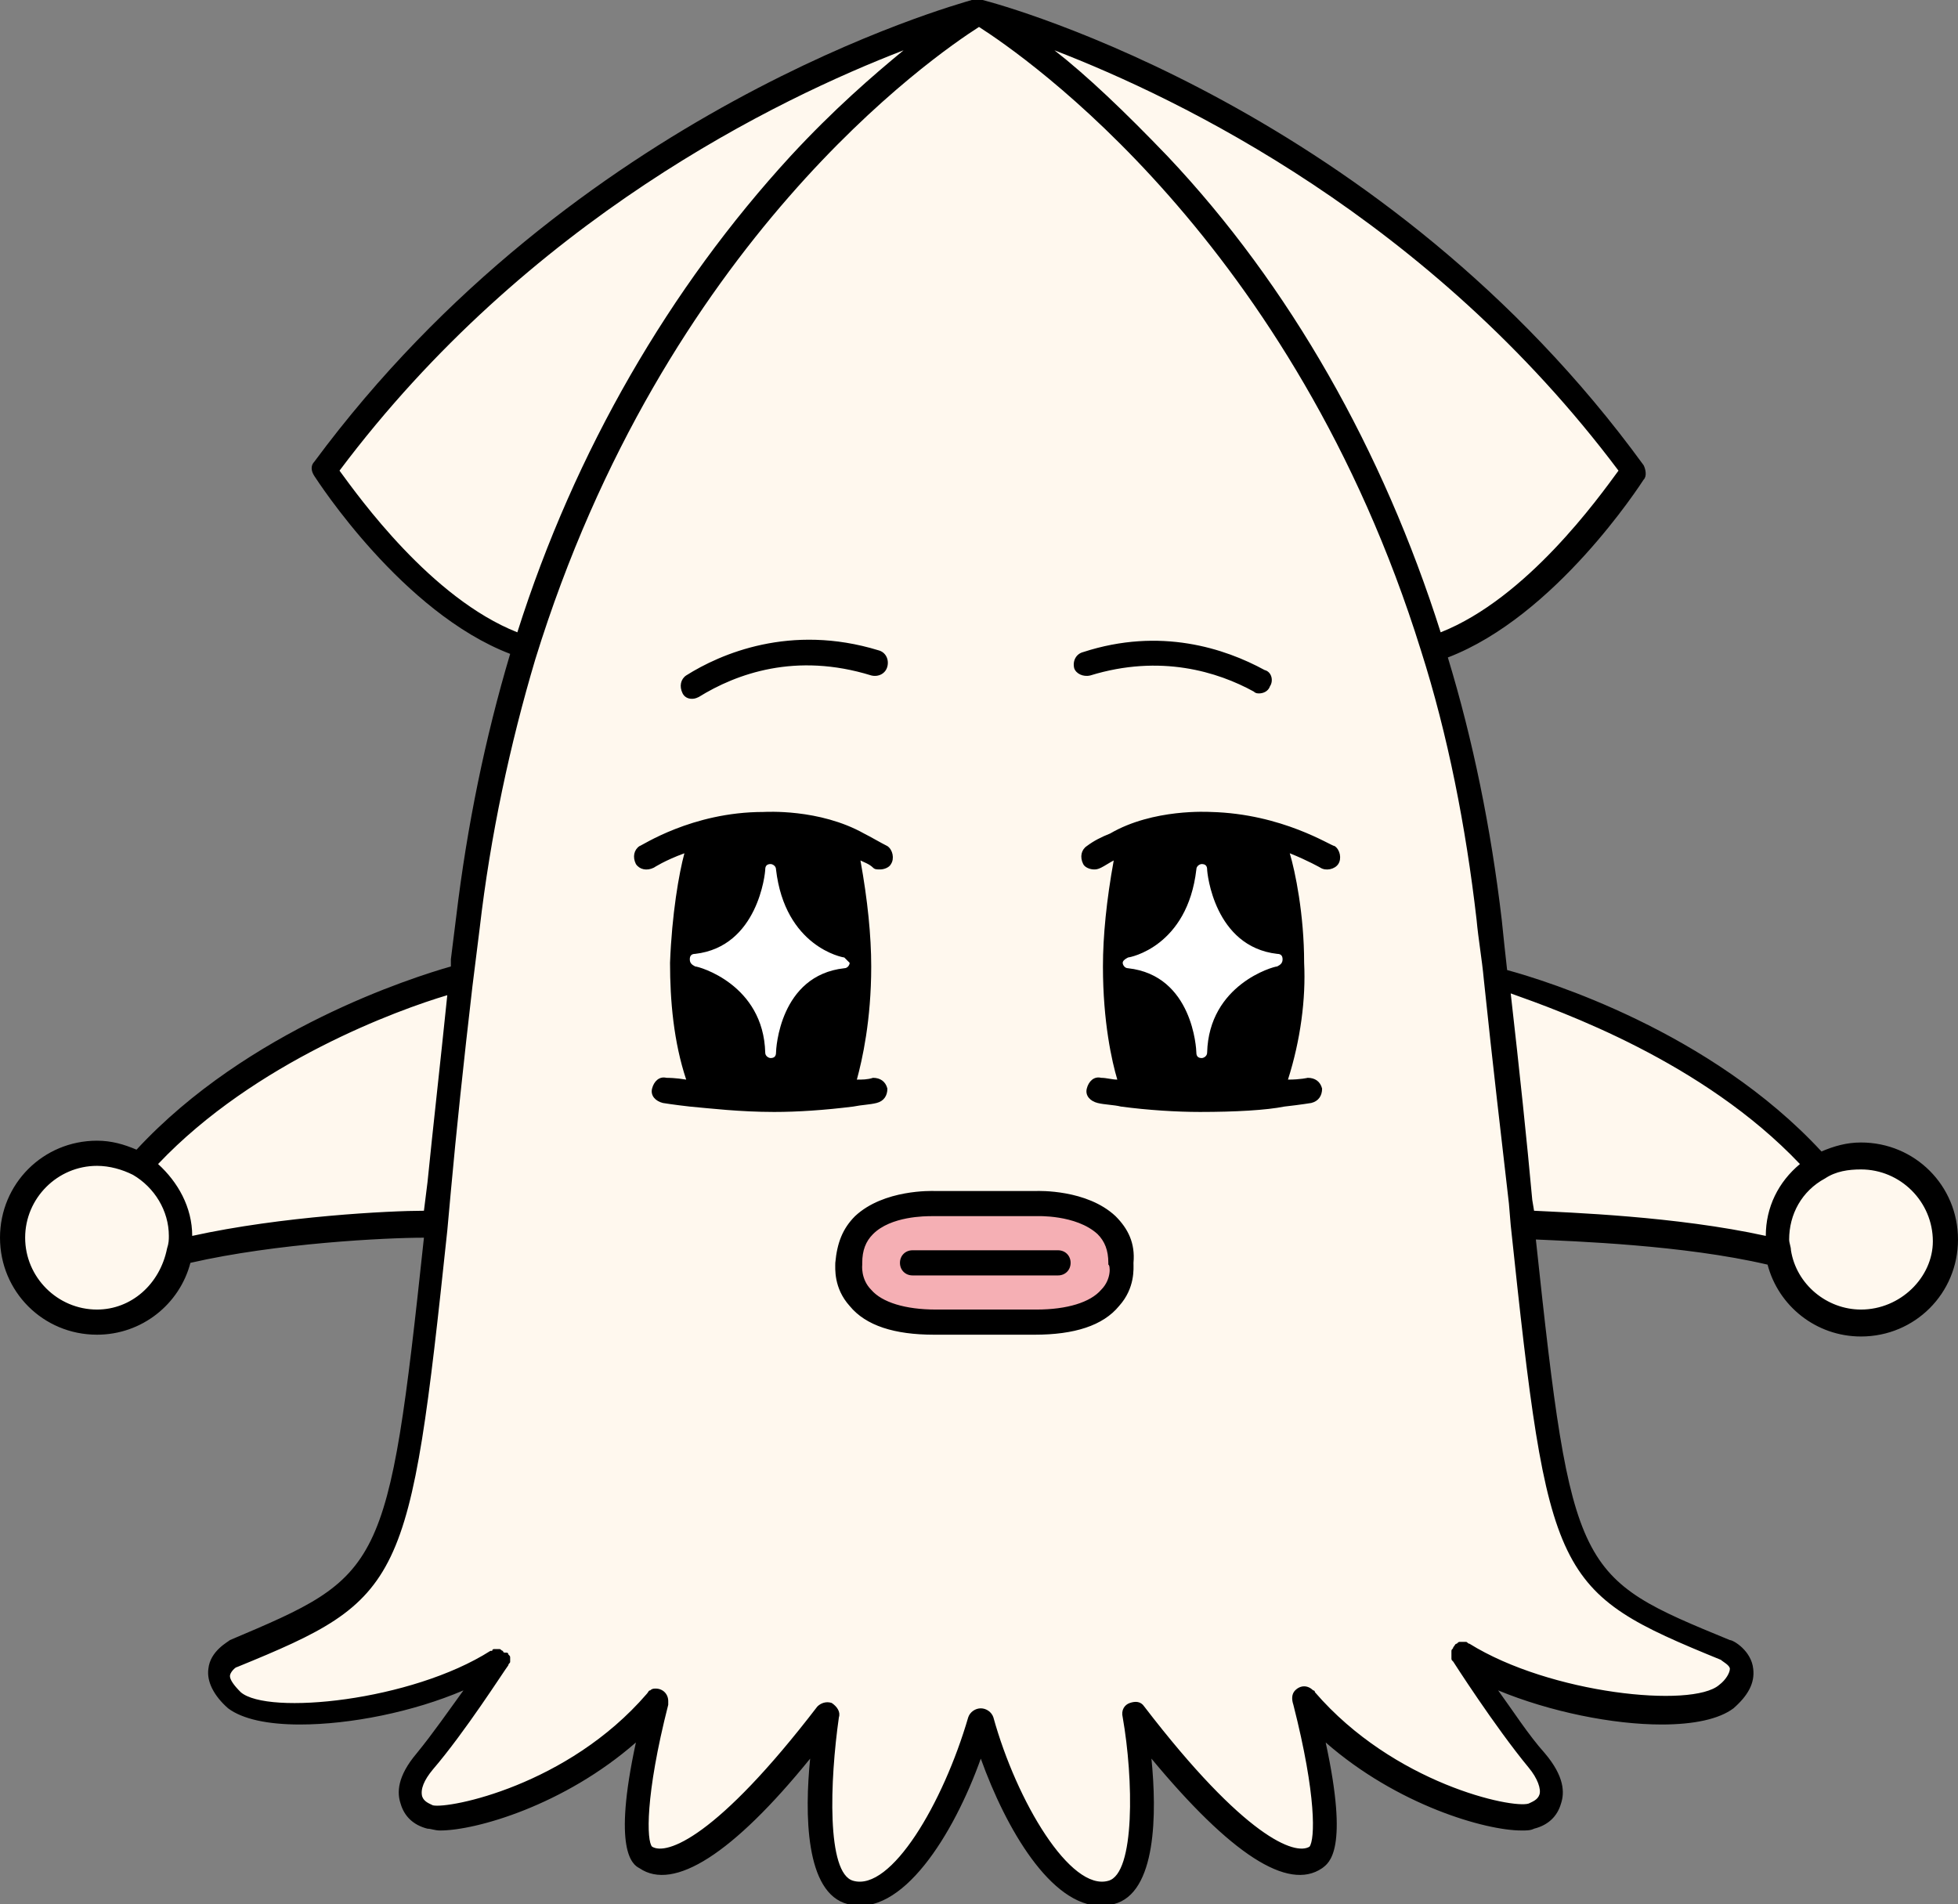 <?xml version="1.0" encoding="utf-8"?>
<svg version="1.1" id="the-element-ika-model" xmlns="http://www.w3.org/2000/svg" xmlns:xlink="http://www.w3.org/1999/xlink" x="0px"
	 y="0px" viewBox="0 0 109 106" style="enable-background:new 0 0 109 106;" xml:space="preserve">
<rect x="0" y="0" width="109" height="106" fill="#808080" stroke="none"/>
<style type="text/css">
	.svg__m__color{fill:#14195A;}
	.svg__pnk__color {fill: #e64673;}
	.svg__ong__color {fill: #f0785f;}
	.svg__grn__color {fill: #96d2cd;}
	.svg__mlgt__color {fill: #fff8ee;}
	.svg__blk__color {fill: #000000;}
	.svg__skin__color{fill:#f5afb4;}
	.svg__w__color{fill:#ffffff;}
</style>
<g>
	<path class="svg__mlgt__color usesvg_ika_model_body_color" d="M103.6,64.3c-0.9,0-1.6,0.2-2.2,0.6l-0.7-0.7c-6.9-7.2-17.4-9.8-17.4-9.8c-0.1-1.1-0.2-2.2-0.4-3.3
		c-0.6-5.6-1.7-10.6-3.2-15.1c6.1-1.9,11.2-9.9,11.2-9.9C76.5,6.5,55.3,0.9,54.5,0.7c-0.8,0.2-22,5.8-36.4,25.5
		c0,0,5.1,7.9,11.2,9.9c-1.4,4.5-2.5,9.6-3.2,15.1c-0.1,1.1-0.3,2.2-0.4,3.3c0,0-11.1,2.8-18,10.5c-0.7-0.4-1.5-0.7-2.4-0.7
		c-2.6,0-4.7,2.1-4.7,4.7s2.1,4.7,4.7,4.7c2.3,0,4.2-1.7,4.6-3.9c6-1.5,14.3-1.6,14.3-1.6c-2.1,19.7-2.4,20-11.3,23.7
		c0,0-1.9,1,0,2.6c1.9,1.7,10.4,0.5,14.7-2.3c-0.1,0.2-2.3,3.6-4.1,5.8c-1.4,1.6-0.9,2.7,0.3,3.1c1.1,0.3,8-1,12.6-6.4
		c-0.1,0.3-2,7.7-0.6,8.7c1.4,1,4.8-0.9,10.2-8c0,0-1.5,9.1,1.3,9.9c2.8,0.7,5.9-4.9,7.3-9.6c1.3,4.7,4.5,10.4,7.3,9.6
		c2.8-0.7,1.3-9.9,1.3-9.9c5.4,7,8.7,8.9,10.1,8c1.4-1-0.5-8.4-0.6-8.7c4.6,5.4,11.5,6.8,12.6,6.4c1.1-0.3,1.6-1.5,0.3-3.1
		c-1.8-2.2-4-5.6-4.1-5.8c4.4,2.8,12.8,3.9,14.7,2.3c1.8-1.7-0.1-2.7-0.1-2.7c-8.9-3.7-9.2-4-11.3-23.7c0,0,8.3,0.1,14.3,1.6
		c0,0,0,0.1,0,0.1c0.4,2.2,2.3,3.9,4.6,3.9c2.6,0,4.7-2.1,4.7-4.7C108.3,66.4,106.2,64.3,103.6,64.3z"/>

	<path class="svg__skin__color usesvg_ika_model_mouse" d="M62.5,70.3c0,0,0.6,3.3-4.8,3.3h-2.8h-2.8c-5.3,0-4.8-3.3-4.8-3.3c0-3.5,4.7-3.3,4.7-3.3h2.8h2.8
		C57.8,67,62.5,66.8,62.5,70.3z"/>
	
	<path class="svg__blk__color usesvg_ika_model_path" d="M103.6,63.6c-0.8,0-1.5,0.2-2.2,0.5c-6.2-6.7-15.3-9.5-17.5-10.1c-0.1-0.9-0.2-1.8-0.3-2.8
			c-0.6-5.1-1.6-10-3-14.6c6-2.3,10.7-9.6,10.9-9.9c0.2-0.2,0.1-0.6,0-0.8C77.1,6.1,55.9,0.3,54.7,0c0,0,0,0-0.1,0l0,0
			c0,0,0,0-0.1,0h-0.1h-0.1c0,0,0,0-0.1,0c0,0,0,0-0.1,0c-1,0.3-22.1,6.1-36.6,25.7c-0.2,0.2-0.2,0.5,0,0.8s4.9,7.6,10.9,9.9
			C27,41.1,26,46,25.4,51c-0.1,0.8-0.2,1.6-0.3,2.4v0.4C23,54.4,13.8,57.3,7.6,64c-0.7-0.3-1.4-0.5-2.2-0.5c-3,0-5.4,2.4-5.4,5.4
			s2.4,5.4,5.4,5.4c2.5,0,4.6-1.7,5.2-4c4.8-1.1,10.9-1.4,13-1.4c-2,18.7-2.3,18.8-10.8,22.4c-0.1,0.1-1.1,0.6-1.2,1.6
			c-0.1,0.7,0.3,1.5,1.1,2.2c0.8,0.6,2.2,0.9,4,0.9c2.8,0,6.3-0.7,9.1-1.9c-0.8,1.1-1.7,2.4-2.6,3.5c-1.1,1.3-1.1,2.2-0.9,2.8
			c0.2,0.7,0.7,1.2,1.5,1.4c0.2,0,0.4,0.1,0.7,0.1c2,0,6.9-1.4,10.9-4.9c-1.3,6-0.2,6.8,0.2,7c1.9,1.3,5.2-0.8,9.5-6.1
			c-0.3,3-0.3,7.5,2.1,8.1c3,0.8,5.9-3.9,7.4-8.1c1.4,3.9,3.9,8.2,6.7,8.2c0.2,0,0.5,0,0.7-0.1c2.4-0.6,2.4-5.1,2.1-8.1
			c4.4,5.3,7.6,7.4,9.5,6.1c0.4-0.3,1.5-1,0.2-7c4,3.5,8.9,4.9,10.9,4.9c0.3,0,0.5,0,0.7-0.1c0.8-0.2,1.3-0.7,1.5-1.4
			c0.2-0.6,0.2-1.5-0.9-2.8c-0.9-1-1.8-2.4-2.6-3.5c2.9,1.2,6.4,1.9,9.1,1.9c1.8,0,3.2-0.3,4-0.9c0.8-0.7,1.2-1.4,1.1-2.2
			c-0.1-1-1.1-1.6-1.3-1.6c-8.5-3.5-8.8-3.6-10.8-22.3c2.1,0.1,8.2,0.3,12.9,1.4c0.6,2.3,2.7,4,5.2,4c3,0,5.4-2.4,5.4-5.4
			C109,66,106.6,63.6,103.6,63.6z M100.2,64.8c-1.2,1-1.9,2.4-1.9,4c-5-1.1-11-1.3-12.9-1.4l-0.1-0.6c-0.3-3.3-0.7-7.1-1.2-11.5
			C86.9,56.3,94.8,59.1,100.2,64.8z M90.1,26.2c-1.1,1.5-5.1,7.1-9.9,9C77,25.1,71.8,15.9,65,8.7c-2.4-2.5-4.5-4.5-6.3-5.9
			C65.7,5.5,79.6,12.2,90.1,26.2z M18.9,26.2c10.5-14,24.4-20.7,31.4-23.4c-1.7,1.4-3.9,3.3-6.3,5.9C37.3,16,32,25.1,28.8,35.2
			C24,33.3,20,27.7,18.9,26.2z M24.9,55.4c-0.4,3.9-0.8,7.4-1.1,10.4l-0.2,1.6c-1.9,0-7.9,0.3-12.9,1.4c0-1.6-0.8-3-1.9-4
			C14.2,59.1,22.2,56.2,24.9,55.4z M5.4,72.9c-2.2,0-4-1.8-4-4s1.8-4,4-4c0.7,0,1.4,0.2,2,0.5l0,0c1.2,0.7,2,2,2,3.4
			c0,0.2,0,0.4-0.1,0.7C8.9,71.5,7.3,72.9,5.4,72.9z M95.8,92.4c0.1,0.1,0.5,0.3,0.5,0.5s-0.2,0.6-0.6,0.9
			c-1.5,1.3-9.4,0.5-13.9-2.3l0,0l0,0c-0.1,0-0.1-0.1-0.2-0.1l0,0h-0.1h-0.1c0,0,0,0-0.1,0s-0.1,0-0.2,0.1l0,0l0,0
			c-0.1,0-0.1,0.1-0.2,0.2l0,0c0,0.1-0.1,0.1-0.1,0.2c0,0,0,0,0,0.1v0.1v0.1v0.1c0,0.1,0,0.1,0.1,0.2l0,0c0,0,2.3,3.6,4.2,5.9
			c0.5,0.6,0.7,1.2,0.6,1.5s-0.4,0.4-0.6,0.5c-0.9,0.3-7.5-1.1-11.9-6.2c0,0,0-0.1-0.1-0.1c-0.3-0.3-0.7-0.3-1,0
			c-0.2,0.2-0.2,0.5-0.1,0.8l0,0c1.3,5.1,1.2,7.5,0.9,7.9c-0.8,0.5-3.6-0.5-9.2-7.8c-0.2-0.3-0.5-0.3-0.8-0.2
			c-0.3,0.1-0.5,0.4-0.4,0.8c0.6,3.4,0.7,8.7-0.8,9.1c-2.1,0.6-5.1-4.4-6.4-9.1c-0.1-0.3-0.4-0.5-0.7-0.5s-0.6,0.2-0.7,0.5
			c-1.4,4.8-4.3,9.7-6.4,9.1c-1.5-0.4-1.3-5.6-0.8-9.1c0.1-0.3-0.1-0.6-0.4-0.8c-0.3-0.1-0.6,0-0.8,0.2c-5.6,7.3-8.4,8.3-9.2,7.8
			c-0.3-0.3-0.4-2.8,0.9-7.9c0-0.1,0-0.2,0-0.2c0-0.4-0.3-0.7-0.7-0.7c-0.1,0-0.2,0-0.3,0.1l0,0c-0.1,0-0.1,0.1-0.2,0.2l0,0
			c-4.4,5.1-11,6.4-11.9,6.2c-0.2-0.1-0.5-0.2-0.6-0.5c-0.1-0.4,0.1-0.9,0.6-1.5c1.8-2.1,3.9-5.4,4.2-5.8l0,0l0,0
			c0-0.1,0.1-0.1,0.1-0.2l0,0c0-0.1,0-0.2,0-0.2l0,0c0-0.1,0-0.1-0.1-0.2l0,0l0,0c0,0,0-0.1-0.1-0.1c0,0,0,0-0.1,0
			c0,0-0.1,0-0.1-0.1c-0.1,0-0.1-0.1-0.2-0.1h-0.1h-0.1h-0.1c0,0-0.1,0-0.1,0.1c0,0,0,0-0.1,0c-4.4,2.8-12.4,3.6-13.9,2.3
			c-0.4-0.4-0.6-0.7-0.6-0.9c0-0.2,0.3-0.5,0.4-0.5c9.3-3.8,9.6-4.5,11.7-24.3l0.2-2.2c0.3-3.3,0.7-7.1,1.2-11.4l0.1-0.8
			c0.1-0.8,0.2-1.6,0.3-2.4c0.6-5.2,1.7-10.3,3.1-15C37,13.4,52,3.1,54.5,1.5C57,3.1,72,13.4,79.1,36.2l0,0l0,0l0,0
			c1.5,4.7,2.5,9.8,3.1,15c0.1,1.1,0.3,2.2,0.4,3.3c0.5,4.8,1,9,1.4,12.5l0.1,1.2C86.2,88,86.5,88.6,95.8,92.4z M103.6,72.9
			c-1.9,0-3.6-1.4-3.9-3.3c0-0.2-0.1-0.4-0.1-0.6c0-1.4,0.7-2.7,2-3.4l0,0c0.6-0.4,1.3-0.5,2-0.5c2.2,0,4,1.8,4,4
			C107.6,71.1,105.8,72.9,103.6,72.9z M62.1,67.7c-1.6-1.5-4.3-1.4-4.4-1.4H52c-0.1,0-2.8-0.1-4.4,1.4c-0.7,0.7-1,1.5-1.1,2.6
			c0,0.3-0.1,1.4,0.8,2.4c0.9,1.1,2.5,1.6,4.7,1.6h5.6c2.2,0,3.8-0.5,4.7-1.6c0.9-1,0.8-2.1,0.8-2.4C63.2,69.2,62.8,68.4,62.1,67.7z
			 M61.3,71.8c-0.6,0.7-1.9,1.1-3.6,1.1h-5.6c-1.7,0-3-0.4-3.6-1.1c-0.6-0.6-0.5-1.4-0.5-1.4v-0.1c0-0.7,0.2-1.2,0.6-1.6
			c1-1,2.9-1,3.3-1H52h5.7c0,0,2.2-0.1,3.4,1c0.4,0.4,0.6,0.9,0.6,1.6v0.1C61.8,70.4,61.9,71.2,61.3,71.8z 
			M58.9,69.6h-8.1c-0.4,0-0.7,0.3-0.7,0.7s0.3,0.7,0.7,0.7h8.1c0.4,0,0.7-0.3,0.7-0.7S59.3,69.6,58.9,69.6z 
			M38.5,38.9c0.1,0,0.2,0,0.4-0.1c2.1-1.3,5.4-2.5,9.6-1.2c0.4,0.1,0.8-0.1,0.9-0.5c0.1-0.4-0.1-0.8-0.5-0.9
			c-4.9-1.5-8.8,0.2-10.7,1.4c-0.3,0.2-0.4,0.6-0.2,1C38.1,38.8,38.3,38.9,38.5,38.9z M60.7,37.6c3.9-1.2,7.1-0.2,9.1,0.9c0.1,0.1,0.2,0.1,0.3,0.1c0.2,0,0.5-0.1,0.6-0.4c0.2-0.3,0.1-0.8-0.3-0.9
			c-2.2-1.2-5.8-2.4-10.1-1c-0.4,0.1-0.6,0.5-0.5,0.9C59.9,37.5,60.3,37.7,60.7,37.6z M47.5,61.6L47.5,61.6c0.5-0.1,0.9-0.1,1.3-0.2c0.4-0.1,0.6-0.4,0.6-0.8C49.3,60.2,49,60,48.6,60
			c-0.3,0.1-0.6,0.1-0.9,0.1c0.3-1.1,0.8-3.3,0.8-6.3c0-1.7-0.2-3.7-0.6-5.9c0.2,0.1,0.5,0.2,0.7,0.4c0.1,0.1,0.2,0.1,0.4,0.1
			s0.5-0.1,0.6-0.3c0.2-0.3,0.1-0.8-0.2-1c-0.4-0.2-0.9-0.5-1.3-0.7c-2.5-1.4-5.5-1.2-5.6-1.2c-4,0-6.8,1.9-6.9,1.9
			c-0.3,0.2-0.4,0.6-0.2,1c0.2,0.3,0.6,0.4,1,0.2c0,0,0.6-0.4,1.7-0.8c-0.3,1.1-0.7,3.4-0.8,6.1c0,2.1,0.2,4.4,0.9,6.5
			c-0.6-0.1-1-0.1-1.1-0.1c-0.4-0.1-0.7,0.2-0.8,0.6c-0.1,0.4,0.2,0.7,0.6,0.8c0,0,0.6,0.1,1.5,0.2l0,0l0,0c1.1,0.1,2.8,0.3,4.7,0.3
			C44.4,61.9,45.9,61.8,47.5,61.6L47.5,61.6z M67.4,45.2c-0.1,0-3.2-0.2-5.6,1.2c-0.5,0.2-0.9,0.4-1.3,0.7c-0.3,0.2-0.4,0.6-0.2,1c0.1,0.2,0.4,0.3,0.6,0.3
			c0.1,0,0.2,0,0.4-0.1s0.5-0.3,0.7-0.4c-0.4,2.2-0.6,4.2-0.6,5.9c0,3.1,0.5,5.3,0.8,6.3c-0.3,0-0.6-0.1-0.9-0.1
			c-0.4-0.1-0.7,0.2-0.8,0.6c-0.1,0.4,0.2,0.7,0.6,0.8c0.4,0.1,0.9,0.1,1.3,0.2l0,0l0,0c1.5,0.2,3.1,0.3,4.4,0.3
			c2,0,3.7-0.1,4.7-0.3l0,0l0,0c0.9-0.1,1.5-0.2,1.5-0.2c0.4-0.1,0.6-0.4,0.6-0.8c-0.1-0.4-0.4-0.6-0.8-0.6c0,0-0.4,0.1-1.1,0.1
			c0.7-2.2,1-4.5,0.9-6.5c0-2.7-0.5-5.1-0.8-6.1c1,0.4,1.7,0.8,1.7,0.8c0.3,0.2,0.8,0.1,1-0.2s0.1-0.8-0.2-1
			C74.1,47.1,71.4,45.3,67.4,45.2z"/>

	<path class="svg__w__color usesvg_ika_model_shinging_left" d="M47,53.3c-0.1,0-3.3-0.6-3.8-4.9c0-0.2-0.2-0.3-0.3-0.3c-0.2,0-0.3,0.1-0.3,0.3s-0.4,4.3-3.9,4.7
		c-0.2,0-0.3,0.1-0.3,0.3s0.1,0.3,0.3,0.4c0.2,0,3.8,1,3.9,4.8c0,0.2,0.2,0.3,0.3,0.3l0,0c0.2,0,0.3-0.1,0.3-0.3s0.2-4.3,3.8-4.7
		c0.2,0,0.3-0.2,0.3-0.3C47.2,53.5,47.1,53.4,47,53.3z"/>

	<path class="svg__w__color usesvg_ika_model_shinging_right" d="M62.8,53.3c0.1,0,3.3-0.6,3.8-4.9c0-0.2,0.2-0.3,0.3-0.3c0.2,0,0.3,0.1,0.3,0.3s0.4,4.3,3.9,4.7
		c0.2,0,0.3,0.1,0.3,0.3s-0.1,0.3-0.3,0.4c-0.2,0-3.8,1-3.9,4.8c0,0.2-0.2,0.3-0.3,0.3l0,0c-0.2,0-0.3-0.1-0.3-0.3s-0.2-4.3-3.8-4.7
		c-0.2,0-0.3-0.2-0.3-0.3S62.6,53.4,62.8,53.3z"/>	
</g>
</svg>
